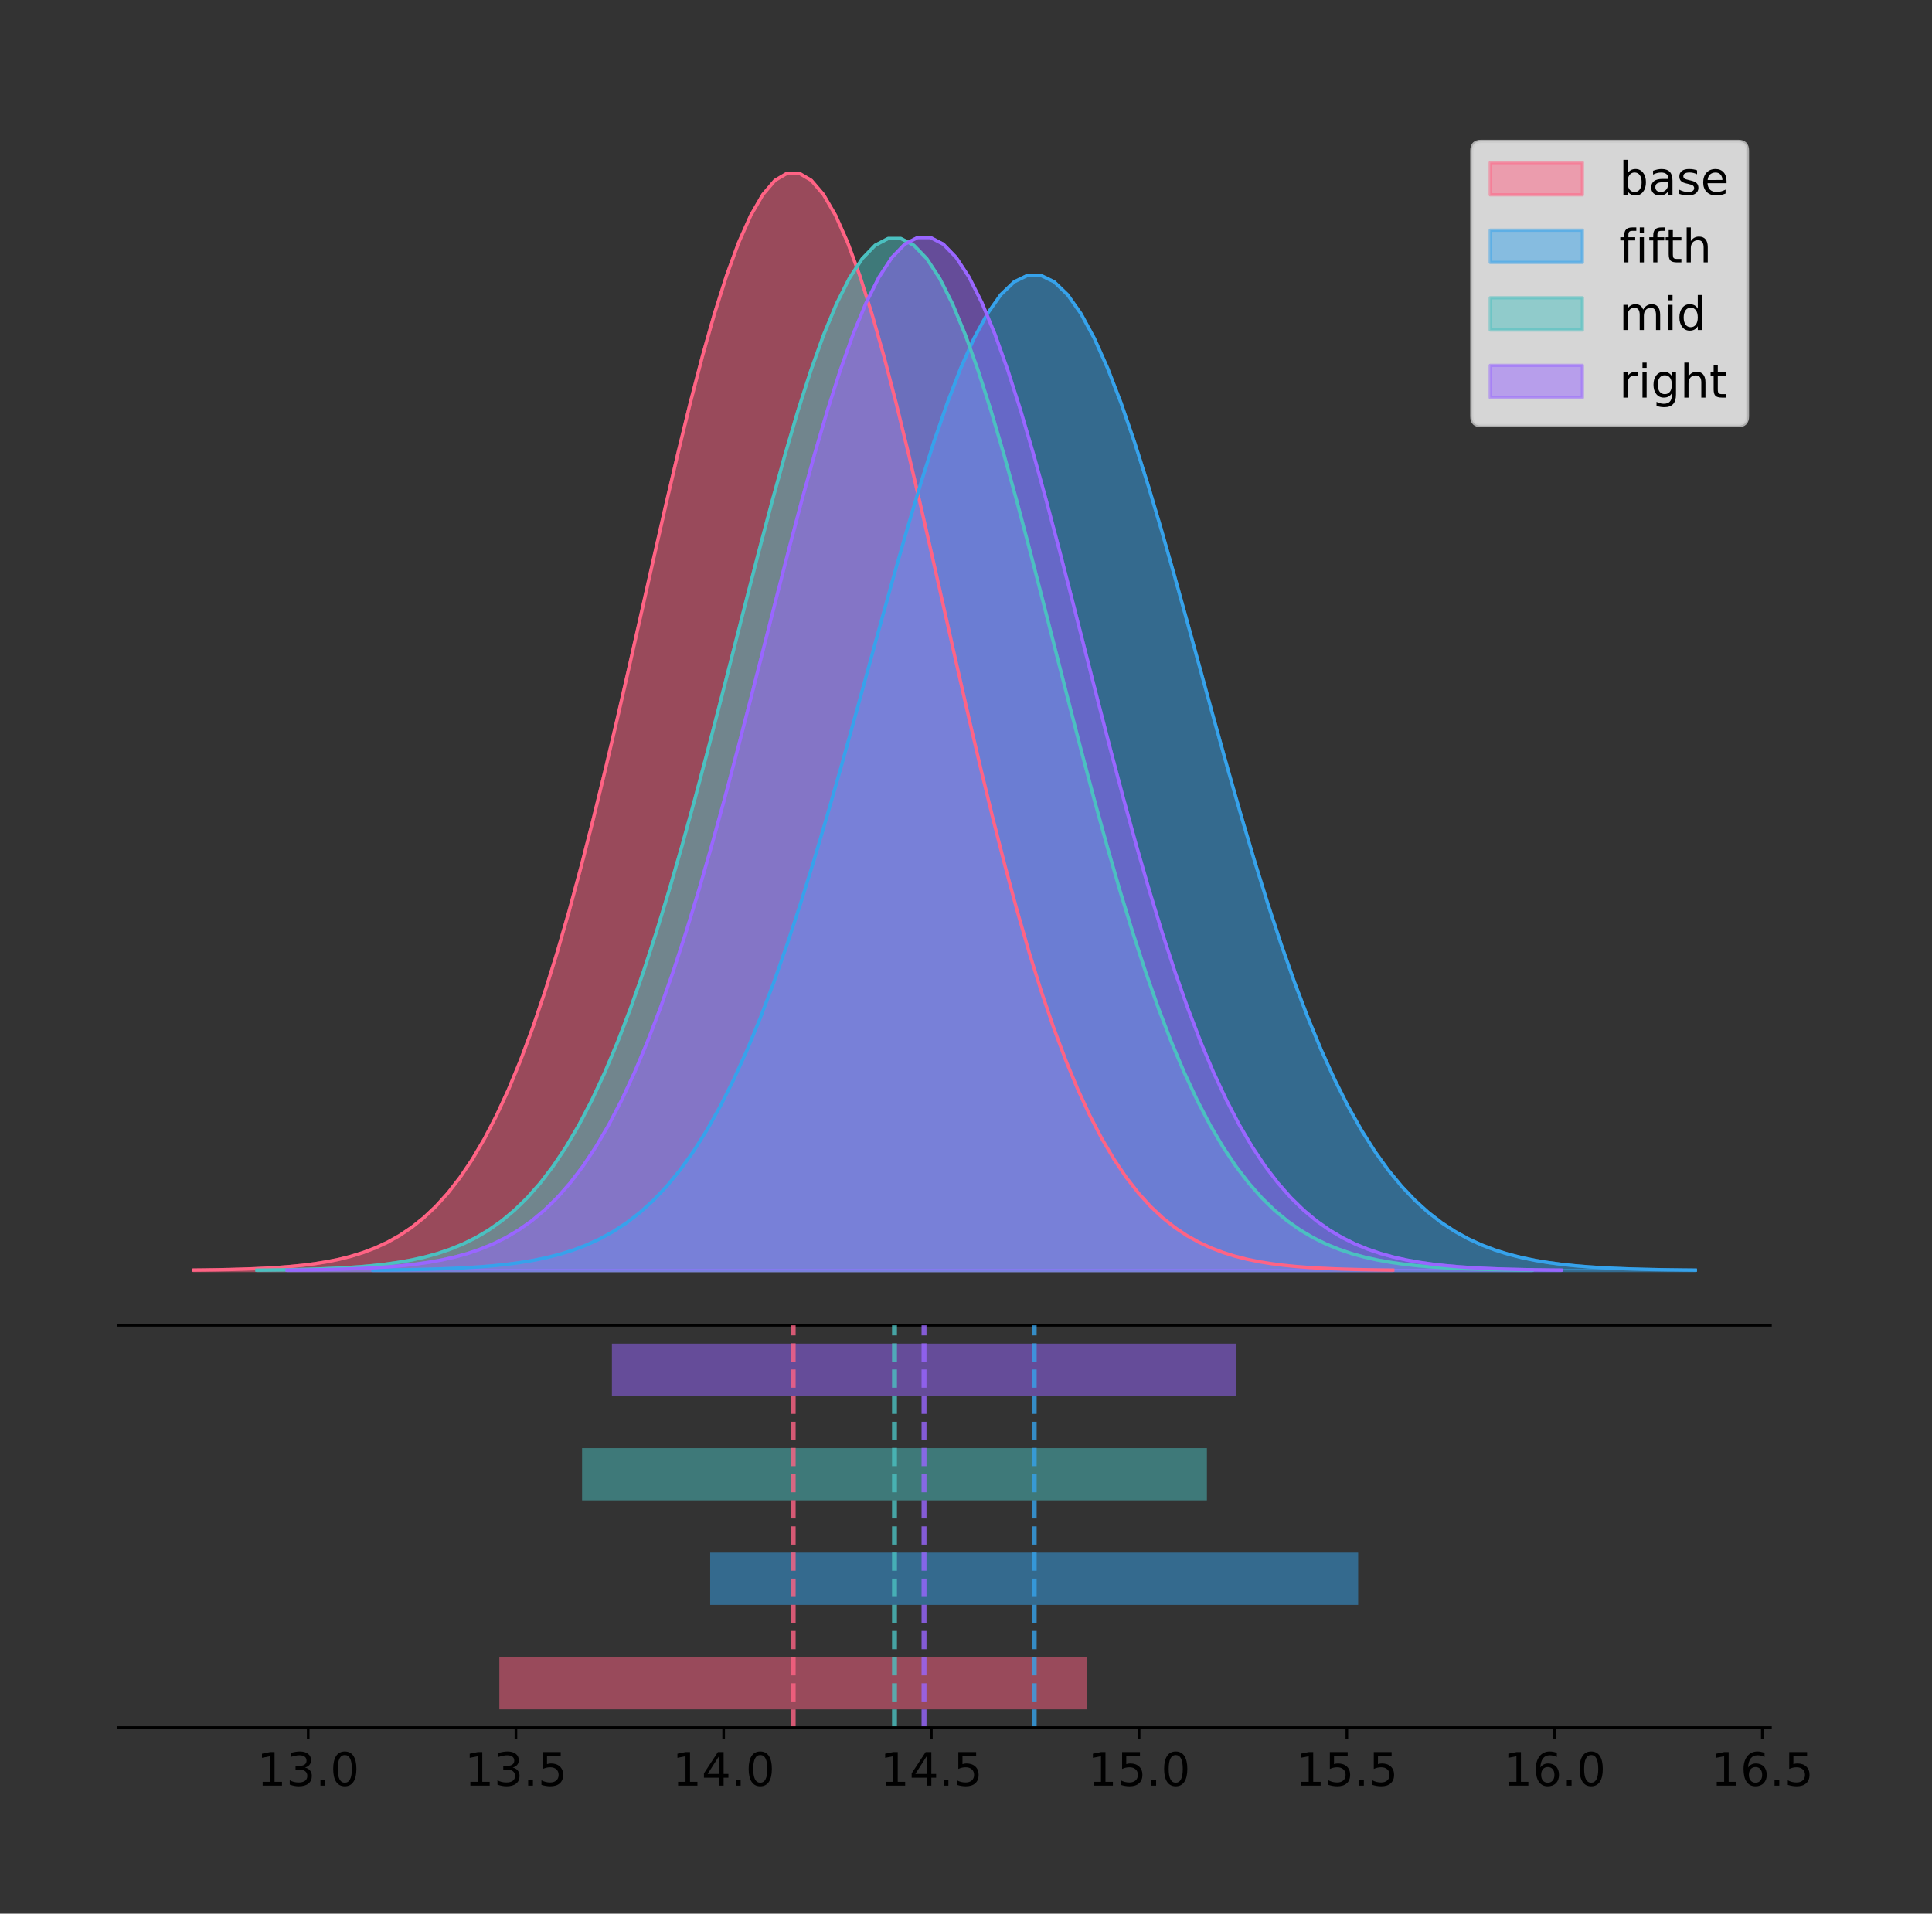 <?xml version="1.0" encoding="utf-8" standalone="no"?>
<!DOCTYPE svg PUBLIC "-//W3C//DTD SVG 1.1//EN"
  "http://www.w3.org/Graphics/SVG/1.1/DTD/svg11.dtd">
<!-- Created with matplotlib (https://matplotlib.org/) -->
<svg height="581.789pt" version="1.1" viewBox="0 0 587.308 581.789" width="587.308pt" xmlns="http://www.w3.org/2000/svg" xmlns:xlink="http://www.w3.org/1999/xlink">
 <rect x="0" y="0" width="587.308" height="581.789" fill="#333333" stroke="none"/>
 <defs>
  <style type="text/css">
*{stroke-linecap:butt;stroke-linejoin:round;}
  </style>
 </defs>
 <g id="figure_1">
  <g id="patch_1">
   <path d="M 0 581.789 
L 587.308 581.789 
L 587.308 0 
L 0 0 
z
" style="fill:none;"/>
  </g>
  <g id="axes_1">
   <g id="patch_2">
    <path d="M 36 402.93 
L 538.2 402.93 
L 538.2 36 
L 36 36 
z
" style="fill:none;"/>
   </g>
   <g id="PolyCollection_1">
    <defs>
     <path d="M 58.827 -195.538 
L 58.827 -195.65 
L 62.51 -195.692 
L 66.192 -195.749 
L 69.875 -195.825 
L 73.557 -195.925 
L 77.24 -196.058 
L 80.922 -196.23 
L 84.605 -196.455 
L 88.288 -196.744 
L 91.97 -197.115 
L 95.653 -197.585 
L 99.335 -198.179 
L 103.018 -198.923 
L 106.7 -199.848 
L 110.383 -200.99 
L 114.065 -202.39 
L 117.748 -204.093 
L 121.43 -206.151 
L 125.113 -208.617 
L 128.795 -211.552 
L 132.478 -215.017 
L 136.161 -219.078 
L 139.843 -223.801 
L 143.526 -229.25 
L 147.208 -235.488 
L 150.891 -242.572 
L 154.573 -250.552 
L 158.256 -259.468 
L 161.938 -269.344 
L 165.621 -280.192 
L 169.303 -292.002 
L 172.986 -304.744 
L 176.668 -318.365 
L 180.351 -332.786 
L 184.034 -347.901 
L 187.716 -363.58 
L 191.399 -379.667 
L 195.081 -395.98 
L 198.764 -412.318 
L 202.446 -428.462 
L 206.129 -444.18 
L 209.811 -459.23 
L 213.494 -473.372 
L 217.176 -486.366 
L 220.859 -497.987 
L 224.541 -508.025 
L 228.224 -516.294 
L 231.907 -522.64 
L 235.589 -526.94 
L 239.272 -529.111 
L 242.954 -529.111 
L 246.637 -526.94 
L 250.319 -522.64 
L 254.002 -516.294 
L 257.684 -508.025 
L 261.367 -497.987 
L 265.049 -486.366 
L 268.732 -473.372 
L 272.414 -459.23 
L 276.097 -444.18 
L 279.78 -428.462 
L 283.462 -412.318 
L 287.145 -395.98 
L 290.827 -379.667 
L 294.51 -363.58 
L 298.192 -347.901 
L 301.875 -332.786 
L 305.557 -318.365 
L 309.24 -304.744 
L 312.922 -292.002 
L 316.605 -280.192 
L 320.287 -269.344 
L 323.97 -259.468 
L 327.653 -250.552 
L 331.335 -242.572 
L 335.018 -235.488 
L 338.7 -229.25 
L 342.383 -223.801 
L 346.065 -219.078 
L 349.748 -215.017 
L 353.43 -211.552 
L 357.113 -208.617 
L 360.795 -206.151 
L 364.478 -204.093 
L 368.16 -202.39 
L 371.843 -200.99 
L 375.526 -199.848 
L 379.208 -198.923 
L 382.891 -198.179 
L 386.573 -197.585 
L 390.256 -197.115 
L 393.938 -196.744 
L 397.621 -196.455 
L 401.303 -196.23 
L 404.986 -196.058 
L 408.668 -195.925 
L 412.351 -195.825 
L 416.033 -195.749 
L 419.716 -195.692 
L 423.399 -195.65 
L 423.399 -195.538 
L 423.399 -195.538 
L 419.716 -195.538 
L 416.033 -195.538 
L 412.351 -195.538 
L 408.668 -195.538 
L 404.986 -195.538 
L 401.303 -195.538 
L 397.621 -195.538 
L 393.938 -195.538 
L 390.256 -195.538 
L 386.573 -195.538 
L 382.891 -195.538 
L 379.208 -195.538 
L 375.526 -195.538 
L 371.843 -195.538 
L 368.16 -195.538 
L 364.478 -195.538 
L 360.795 -195.538 
L 357.113 -195.538 
L 353.43 -195.538 
L 349.748 -195.538 
L 346.065 -195.538 
L 342.383 -195.538 
L 338.7 -195.538 
L 335.018 -195.538 
L 331.335 -195.538 
L 327.653 -195.538 
L 323.97 -195.538 
L 320.287 -195.538 
L 316.605 -195.538 
L 312.922 -195.538 
L 309.24 -195.538 
L 305.557 -195.538 
L 301.875 -195.538 
L 298.192 -195.538 
L 294.51 -195.538 
L 290.827 -195.538 
L 287.145 -195.538 
L 283.462 -195.538 
L 279.78 -195.538 
L 276.097 -195.538 
L 272.414 -195.538 
L 268.732 -195.538 
L 265.049 -195.538 
L 261.367 -195.538 
L 257.684 -195.538 
L 254.002 -195.538 
L 250.319 -195.538 
L 246.637 -195.538 
L 242.954 -195.538 
L 239.272 -195.538 
L 235.589 -195.538 
L 231.907 -195.538 
L 228.224 -195.538 
L 224.541 -195.538 
L 220.859 -195.538 
L 217.176 -195.538 
L 213.494 -195.538 
L 209.811 -195.538 
L 206.129 -195.538 
L 202.446 -195.538 
L 198.764 -195.538 
L 195.081 -195.538 
L 191.399 -195.538 
L 187.716 -195.538 
L 184.034 -195.538 
L 180.351 -195.538 
L 176.668 -195.538 
L 172.986 -195.538 
L 169.303 -195.538 
L 165.621 -195.538 
L 161.938 -195.538 
L 158.256 -195.538 
L 154.573 -195.538 
L 150.891 -195.538 
L 147.208 -195.538 
L 143.526 -195.538 
L 139.843 -195.538 
L 136.161 -195.538 
L 132.478 -195.538 
L 128.795 -195.538 
L 125.113 -195.538 
L 121.43 -195.538 
L 117.748 -195.538 
L 114.065 -195.538 
L 110.383 -195.538 
L 106.7 -195.538 
L 103.018 -195.538 
L 99.335 -195.538 
L 95.653 -195.538 
L 91.97 -195.538 
L 88.288 -195.538 
L 84.605 -195.538 
L 80.922 -195.538 
L 77.24 -195.538 
L 73.557 -195.538 
L 69.875 -195.538 
L 66.192 -195.538 
L 62.51 -195.538 
L 58.827 -195.538 
z
" id="m568e222c3a" style="stroke:#ff6384;stroke-opacity:0.5;"/>
    </defs>
    <g clip-path="url(#p519c34569a)">
     <use style="fill:#ff6384;fill-opacity:0.5;stroke:#ff6384;stroke-opacity:0.5;" x="0" xlink:href="#m568e222c3a" y="581.789"/>
    </g>
   </g>
   <g id="PolyCollection_2">
    <defs>
     <path d="M 113.381 -195.538 
L 113.381 -195.64 
L 117.441 -195.678 
L 121.502 -195.729 
L 125.562 -195.798 
L 129.623 -195.889 
L 133.683 -196.009 
L 137.744 -196.166 
L 141.804 -196.37 
L 145.865 -196.632 
L 149.925 -196.968 
L 153.986 -197.395 
L 158.047 -197.933 
L 162.107 -198.608 
L 166.168 -199.447 
L 170.228 -200.483 
L 174.289 -201.752 
L 178.349 -203.297 
L 182.41 -205.163 
L 186.47 -207.4 
L 190.531 -210.061 
L 194.591 -213.204 
L 198.652 -216.887 
L 202.712 -221.17 
L 206.773 -226.112 
L 210.833 -231.769 
L 214.894 -238.194 
L 218.954 -245.431 
L 223.015 -253.517 
L 227.075 -262.474 
L 231.136 -272.312 
L 235.197 -283.022 
L 239.257 -294.579 
L 243.318 -306.932 
L 247.378 -320.01 
L 251.439 -333.718 
L 255.499 -347.938 
L 259.56 -362.527 
L 263.62 -377.321 
L 267.681 -392.139 
L 271.741 -406.78 
L 275.802 -421.034 
L 279.862 -434.684 
L 283.923 -447.509 
L 287.983 -459.293 
L 292.044 -469.832 
L 296.104 -478.936 
L 300.165 -486.436 
L 304.225 -492.19 
L 308.286 -496.09 
L 312.346 -498.059 
L 316.407 -498.059 
L 320.468 -496.09 
L 324.528 -492.19 
L 328.589 -486.436 
L 332.649 -478.936 
L 336.71 -469.832 
L 340.77 -459.293 
L 344.831 -447.509 
L 348.891 -434.684 
L 352.952 -421.034 
L 357.012 -406.78 
L 361.073 -392.139 
L 365.133 -377.321 
L 369.194 -362.527 
L 373.254 -347.938 
L 377.315 -333.718 
L 381.375 -320.01 
L 385.436 -306.932 
L 389.496 -294.579 
L 393.557 -283.022 
L 397.618 -272.312 
L 401.678 -262.474 
L 405.739 -253.517 
L 409.799 -245.431 
L 413.86 -238.194 
L 417.92 -231.769 
L 421.981 -226.112 
L 426.041 -221.17 
L 430.102 -216.887 
L 434.162 -213.204 
L 438.223 -210.061 
L 442.283 -207.4 
L 446.344 -205.163 
L 450.404 -203.297 
L 454.465 -201.752 
L 458.525 -200.483 
L 462.586 -199.447 
L 466.646 -198.608 
L 470.707 -197.933 
L 474.767 -197.395 
L 478.828 -196.968 
L 482.889 -196.632 
L 486.949 -196.37 
L 491.01 -196.166 
L 495.07 -196.009 
L 499.131 -195.889 
L 503.191 -195.798 
L 507.252 -195.729 
L 511.312 -195.678 
L 515.373 -195.64 
L 515.373 -195.538 
L 515.373 -195.538 
L 511.312 -195.538 
L 507.252 -195.538 
L 503.191 -195.538 
L 499.131 -195.538 
L 495.07 -195.538 
L 491.01 -195.538 
L 486.949 -195.538 
L 482.889 -195.538 
L 478.828 -195.538 
L 474.767 -195.538 
L 470.707 -195.538 
L 466.646 -195.538 
L 462.586 -195.538 
L 458.525 -195.538 
L 454.465 -195.538 
L 450.404 -195.538 
L 446.344 -195.538 
L 442.283 -195.538 
L 438.223 -195.538 
L 434.162 -195.538 
L 430.102 -195.538 
L 426.041 -195.538 
L 421.981 -195.538 
L 417.92 -195.538 
L 413.86 -195.538 
L 409.799 -195.538 
L 405.739 -195.538 
L 401.678 -195.538 
L 397.618 -195.538 
L 393.557 -195.538 
L 389.496 -195.538 
L 385.436 -195.538 
L 381.375 -195.538 
L 377.315 -195.538 
L 373.254 -195.538 
L 369.194 -195.538 
L 365.133 -195.538 
L 361.073 -195.538 
L 357.012 -195.538 
L 352.952 -195.538 
L 348.891 -195.538 
L 344.831 -195.538 
L 340.77 -195.538 
L 336.71 -195.538 
L 332.649 -195.538 
L 328.589 -195.538 
L 324.528 -195.538 
L 320.468 -195.538 
L 316.407 -195.538 
L 312.346 -195.538 
L 308.286 -195.538 
L 304.225 -195.538 
L 300.165 -195.538 
L 296.104 -195.538 
L 292.044 -195.538 
L 287.983 -195.538 
L 283.923 -195.538 
L 279.862 -195.538 
L 275.802 -195.538 
L 271.741 -195.538 
L 267.681 -195.538 
L 263.62 -195.538 
L 259.56 -195.538 
L 255.499 -195.538 
L 251.439 -195.538 
L 247.378 -195.538 
L 243.318 -195.538 
L 239.257 -195.538 
L 235.197 -195.538 
L 231.136 -195.538 
L 227.075 -195.538 
L 223.015 -195.538 
L 218.954 -195.538 
L 214.894 -195.538 
L 210.833 -195.538 
L 206.773 -195.538 
L 202.712 -195.538 
L 198.652 -195.538 
L 194.591 -195.538 
L 190.531 -195.538 
L 186.47 -195.538 
L 182.41 -195.538 
L 178.349 -195.538 
L 174.289 -195.538 
L 170.228 -195.538 
L 166.168 -195.538 
L 162.107 -195.538 
L 158.047 -195.538 
L 153.986 -195.538 
L 149.925 -195.538 
L 145.865 -195.538 
L 141.804 -195.538 
L 137.744 -195.538 
L 133.683 -195.538 
L 129.623 -195.538 
L 125.562 -195.538 
L 121.502 -195.538 
L 117.441 -195.538 
L 113.381 -195.538 
z
" id="m6f3b79da41" style="stroke:#36a2eb;stroke-opacity:0.5;"/>
    </defs>
    <g clip-path="url(#p519c34569a)">
     <use style="fill:#36a2eb;fill-opacity:0.5;stroke:#36a2eb;stroke-opacity:0.5;" x="0" xlink:href="#m6f3b79da41" y="581.789"/>
    </g>
   </g>
   <g id="PolyCollection_3">
    <defs>
     <path d="M 78.095 -195.538 
L 78.095 -195.643 
L 82.011 -195.683 
L 85.926 -195.736 
L 89.842 -195.808 
L 93.758 -195.902 
L 97.673 -196.027 
L 101.589 -196.189 
L 105.504 -196.4 
L 109.42 -196.673 
L 113.335 -197.021 
L 117.251 -197.463 
L 121.167 -198.022 
L 125.082 -198.721 
L 128.998 -199.591 
L 132.913 -200.666 
L 136.829 -201.982 
L 140.745 -203.584 
L 144.66 -205.519 
L 148.576 -207.839 
L 152.491 -210.599 
L 156.407 -213.858 
L 160.322 -217.677 
L 164.238 -222.119 
L 168.154 -227.243 
L 172.069 -233.11 
L 175.985 -239.773 
L 179.9 -247.278 
L 183.816 -255.663 
L 187.731 -264.952 
L 191.647 -275.154 
L 195.563 -286.261 
L 199.478 -298.245 
L 203.394 -311.055 
L 207.309 -324.617 
L 211.225 -338.833 
L 215.14 -353.579 
L 219.056 -368.708 
L 222.972 -384.051 
L 226.887 -399.417 
L 230.803 -414.6 
L 234.718 -429.382 
L 238.634 -443.536 
L 242.549 -456.836 
L 246.465 -469.057 
L 250.381 -479.986 
L 254.296 -489.427 
L 258.212 -497.204 
L 262.127 -503.172 
L 266.043 -507.216 
L 269.959 -509.258 
L 273.874 -509.258 
L 277.79 -507.216 
L 281.705 -503.172 
L 285.621 -497.204 
L 289.536 -489.427 
L 293.452 -479.986 
L 297.368 -469.057 
L 301.283 -456.836 
L 305.199 -443.536 
L 309.114 -429.382 
L 313.03 -414.6 
L 316.945 -399.417 
L 320.861 -384.051 
L 324.777 -368.708 
L 328.692 -353.579 
L 332.608 -338.833 
L 336.523 -324.617 
L 340.439 -311.055 
L 344.354 -298.245 
L 348.27 -286.261 
L 352.186 -275.154 
L 356.101 -264.952 
L 360.017 -255.663 
L 363.932 -247.278 
L 367.848 -239.773 
L 371.763 -233.11 
L 375.679 -227.243 
L 379.595 -222.119 
L 383.51 -217.677 
L 387.426 -213.858 
L 391.341 -210.599 
L 395.257 -207.839 
L 399.173 -205.519 
L 403.088 -203.584 
L 407.004 -201.982 
L 410.919 -200.666 
L 414.835 -199.591 
L 418.75 -198.721 
L 422.666 -198.022 
L 426.582 -197.463 
L 430.497 -197.021 
L 434.413 -196.673 
L 438.328 -196.4 
L 442.244 -196.189 
L 446.159 -196.027 
L 450.075 -195.902 
L 453.991 -195.808 
L 457.906 -195.736 
L 461.822 -195.683 
L 465.737 -195.643 
L 465.737 -195.538 
L 465.737 -195.538 
L 461.822 -195.538 
L 457.906 -195.538 
L 453.991 -195.538 
L 450.075 -195.538 
L 446.159 -195.538 
L 442.244 -195.538 
L 438.328 -195.538 
L 434.413 -195.538 
L 430.497 -195.538 
L 426.582 -195.538 
L 422.666 -195.538 
L 418.75 -195.538 
L 414.835 -195.538 
L 410.919 -195.538 
L 407.004 -195.538 
L 403.088 -195.538 
L 399.173 -195.538 
L 395.257 -195.538 
L 391.341 -195.538 
L 387.426 -195.538 
L 383.51 -195.538 
L 379.595 -195.538 
L 375.679 -195.538 
L 371.763 -195.538 
L 367.848 -195.538 
L 363.932 -195.538 
L 360.017 -195.538 
L 356.101 -195.538 
L 352.186 -195.538 
L 348.27 -195.538 
L 344.354 -195.538 
L 340.439 -195.538 
L 336.523 -195.538 
L 332.608 -195.538 
L 328.692 -195.538 
L 324.777 -195.538 
L 320.861 -195.538 
L 316.945 -195.538 
L 313.03 -195.538 
L 309.114 -195.538 
L 305.199 -195.538 
L 301.283 -195.538 
L 297.368 -195.538 
L 293.452 -195.538 
L 289.536 -195.538 
L 285.621 -195.538 
L 281.705 -195.538 
L 277.79 -195.538 
L 273.874 -195.538 
L 269.959 -195.538 
L 266.043 -195.538 
L 262.127 -195.538 
L 258.212 -195.538 
L 254.296 -195.538 
L 250.381 -195.538 
L 246.465 -195.538 
L 242.549 -195.538 
L 238.634 -195.538 
L 234.718 -195.538 
L 230.803 -195.538 
L 226.887 -195.538 
L 222.972 -195.538 
L 219.056 -195.538 
L 215.14 -195.538 
L 211.225 -195.538 
L 207.309 -195.538 
L 203.394 -195.538 
L 199.478 -195.538 
L 195.563 -195.538 
L 191.647 -195.538 
L 187.731 -195.538 
L 183.816 -195.538 
L 179.9 -195.538 
L 175.985 -195.538 
L 172.069 -195.538 
L 168.154 -195.538 
L 164.238 -195.538 
L 160.322 -195.538 
L 156.407 -195.538 
L 152.491 -195.538 
L 148.576 -195.538 
L 144.66 -195.538 
L 140.745 -195.538 
L 136.829 -195.538 
L 132.913 -195.538 
L 128.998 -195.538 
L 125.082 -195.538 
L 121.167 -195.538 
L 117.251 -195.538 
L 113.335 -195.538 
L 109.42 -195.538 
L 105.504 -195.538 
L 101.589 -195.538 
L 97.673 -195.538 
L 93.758 -195.538 
L 89.842 -195.538 
L 85.926 -195.538 
L 82.011 -195.538 
L 78.095 -195.538 
z
" id="m7b36054d60" style="stroke:#4bc0c0;stroke-opacity:0.5;"/>
    </defs>
    <g clip-path="url(#p519c34569a)">
     <use style="fill:#4bc0c0;fill-opacity:0.5;stroke:#4bc0c0;stroke-opacity:0.5;" x="0" xlink:href="#m7b36054d60" y="581.789"/>
    </g>
   </g>
   <g id="PolyCollection_4">
    <defs>
     <path d="M 87.272 -195.538 
L 87.272 -195.643 
L 91.184 -195.683 
L 95.096 -195.737 
L 99.007 -195.808 
L 102.919 -195.903 
L 106.83 -196.027 
L 110.742 -196.19 
L 114.654 -196.401 
L 118.565 -196.674 
L 122.477 -197.022 
L 126.388 -197.465 
L 130.3 -198.024 
L 134.212 -198.725 
L 138.123 -199.596 
L 142.035 -200.671 
L 145.946 -201.989 
L 149.858 -203.592 
L 153.769 -205.529 
L 157.681 -207.851 
L 161.593 -210.614 
L 165.504 -213.876 
L 169.416 -217.7 
L 173.327 -222.146 
L 177.239 -227.276 
L 181.151 -233.149 
L 185.062 -239.818 
L 188.974 -247.331 
L 192.885 -255.724 
L 196.797 -265.022 
L 200.708 -275.235 
L 204.62 -286.354 
L 208.532 -298.35 
L 212.443 -311.173 
L 216.355 -324.749 
L 220.266 -338.98 
L 224.178 -353.741 
L 228.09 -368.885 
L 232.001 -384.243 
L 235.913 -399.625 
L 239.824 -414.823 
L 243.736 -429.62 
L 247.647 -443.79 
L 251.559 -457.103 
L 255.471 -469.336 
L 259.382 -480.277 
L 263.294 -489.727 
L 267.205 -497.512 
L 271.117 -503.486 
L 275.029 -507.534 
L 278.94 -509.578 
L 282.852 -509.578 
L 286.763 -507.534 
L 290.675 -503.486 
L 294.586 -497.512 
L 298.498 -489.727 
L 302.41 -480.277 
L 306.321 -469.336 
L 310.233 -457.103 
L 314.144 -443.79 
L 318.056 -429.62 
L 321.968 -414.823 
L 325.879 -399.625 
L 329.791 -384.243 
L 333.702 -368.885 
L 337.614 -353.741 
L 341.525 -338.98 
L 345.437 -324.749 
L 349.349 -311.173 
L 353.26 -298.35 
L 357.172 -286.354 
L 361.083 -275.235 
L 364.995 -265.022 
L 368.907 -255.724 
L 372.818 -247.331 
L 376.73 -239.818 
L 380.641 -233.149 
L 384.553 -227.276 
L 388.464 -222.146 
L 392.376 -217.7 
L 396.288 -213.876 
L 400.199 -210.614 
L 404.111 -207.851 
L 408.022 -205.529 
L 411.934 -203.592 
L 415.846 -201.989 
L 419.757 -200.671 
L 423.669 -199.596 
L 427.58 -198.725 
L 431.492 -198.024 
L 435.403 -197.465 
L 439.315 -197.022 
L 443.227 -196.674 
L 447.138 -196.401 
L 451.05 -196.19 
L 454.961 -196.027 
L 458.873 -195.903 
L 462.785 -195.808 
L 466.696 -195.737 
L 470.608 -195.683 
L 474.519 -195.643 
L 474.519 -195.538 
L 474.519 -195.538 
L 470.608 -195.538 
L 466.696 -195.538 
L 462.785 -195.538 
L 458.873 -195.538 
L 454.961 -195.538 
L 451.05 -195.538 
L 447.138 -195.538 
L 443.227 -195.538 
L 439.315 -195.538 
L 435.403 -195.538 
L 431.492 -195.538 
L 427.58 -195.538 
L 423.669 -195.538 
L 419.757 -195.538 
L 415.846 -195.538 
L 411.934 -195.538 
L 408.022 -195.538 
L 404.111 -195.538 
L 400.199 -195.538 
L 396.288 -195.538 
L 392.376 -195.538 
L 388.464 -195.538 
L 384.553 -195.538 
L 380.641 -195.538 
L 376.73 -195.538 
L 372.818 -195.538 
L 368.907 -195.538 
L 364.995 -195.538 
L 361.083 -195.538 
L 357.172 -195.538 
L 353.26 -195.538 
L 349.349 -195.538 
L 345.437 -195.538 
L 341.525 -195.538 
L 337.614 -195.538 
L 333.702 -195.538 
L 329.791 -195.538 
L 325.879 -195.538 
L 321.968 -195.538 
L 318.056 -195.538 
L 314.144 -195.538 
L 310.233 -195.538 
L 306.321 -195.538 
L 302.41 -195.538 
L 298.498 -195.538 
L 294.586 -195.538 
L 290.675 -195.538 
L 286.763 -195.538 
L 282.852 -195.538 
L 278.94 -195.538 
L 275.029 -195.538 
L 271.117 -195.538 
L 267.205 -195.538 
L 263.294 -195.538 
L 259.382 -195.538 
L 255.471 -195.538 
L 251.559 -195.538 
L 247.647 -195.538 
L 243.736 -195.538 
L 239.824 -195.538 
L 235.913 -195.538 
L 232.001 -195.538 
L 228.09 -195.538 
L 224.178 -195.538 
L 220.266 -195.538 
L 216.355 -195.538 
L 212.443 -195.538 
L 208.532 -195.538 
L 204.62 -195.538 
L 200.708 -195.538 
L 196.797 -195.538 
L 192.885 -195.538 
L 188.974 -195.538 
L 185.062 -195.538 
L 181.151 -195.538 
L 177.239 -195.538 
L 173.327 -195.538 
L 169.416 -195.538 
L 165.504 -195.538 
L 161.593 -195.538 
L 157.681 -195.538 
L 153.769 -195.538 
L 149.858 -195.538 
L 145.946 -195.538 
L 142.035 -195.538 
L 138.123 -195.538 
L 134.212 -195.538 
L 130.3 -195.538 
L 126.388 -195.538 
L 122.477 -195.538 
L 118.565 -195.538 
L 114.654 -195.538 
L 110.742 -195.538 
L 106.83 -195.538 
L 102.919 -195.538 
L 99.007 -195.538 
L 95.096 -195.538 
L 91.184 -195.538 
L 87.272 -195.538 
z
" id="m6bc6411e38" style="stroke:#9966ff;stroke-opacity:0.5;"/>
    </defs>
    <g clip-path="url(#p519c34569a)">
     <use style="fill:#9966ff;fill-opacity:0.5;stroke:#9966ff;stroke-opacity:0.5;" x="0" xlink:href="#m6bc6411e38" y="581.789"/>
    </g>
   </g>
   <g id="line2d_1">
    <path clip-path="url(#p519c34569a)" d="M 58.827 386.139 
L 62.51 386.097 
L 66.192 386.04 
L 69.875 385.965 
L 73.557 385.864 
L 77.24 385.732 
L 80.922 385.559 
L 84.605 385.334 
L 88.288 385.045 
L 91.97 384.675 
L 95.653 384.204 
L 99.335 383.61 
L 103.018 382.867 
L 106.7 381.941 
L 110.383 380.799 
L 114.065 379.399 
L 117.748 377.696 
L 121.43 375.639 
L 125.113 373.172 
L 128.795 370.238 
L 132.478 366.772 
L 136.161 362.711 
L 139.843 357.989 
L 143.526 352.539 
L 147.208 346.301 
L 150.891 339.217 
L 154.573 331.237 
L 158.256 322.322 
L 161.938 312.445 
L 165.621 301.597 
L 169.303 289.787 
L 172.986 277.045 
L 176.668 263.424 
L 180.351 249.004 
L 184.034 233.888 
L 187.716 218.209 
L 191.399 202.123 
L 195.081 185.809 
L 198.764 169.471 
L 202.446 153.327 
L 206.129 137.61 
L 209.811 122.559 
L 213.494 108.418 
L 217.176 95.423 
L 220.859 83.803 
L 224.541 73.765 
L 228.224 65.495 
L 231.907 59.15 
L 235.589 54.85 
L 239.272 52.679 
L 242.954 52.679 
L 246.637 54.85 
L 250.319 59.15 
L 254.002 65.495 
L 257.684 73.765 
L 261.367 83.803 
L 265.049 95.423 
L 268.732 108.418 
L 272.414 122.559 
L 276.097 137.61 
L 279.78 153.327 
L 283.462 169.471 
L 287.145 185.809 
L 290.827 202.123 
L 294.51 218.209 
L 298.192 233.888 
L 301.875 249.004 
L 305.557 263.424 
L 309.24 277.045 
L 312.922 289.787 
L 316.605 301.597 
L 320.287 312.445 
L 323.97 322.322 
L 327.653 331.237 
L 331.335 339.217 
L 335.018 346.301 
L 338.7 352.539 
L 342.383 357.989 
L 346.065 362.711 
L 349.748 366.772 
L 353.43 370.238 
L 357.113 373.172 
L 360.795 375.639 
L 364.478 377.696 
L 368.16 379.399 
L 371.843 380.799 
L 375.526 381.941 
L 379.208 382.867 
L 382.891 383.61 
L 386.573 384.204 
L 390.256 384.675 
L 393.938 385.045 
L 397.621 385.334 
L 401.303 385.559 
L 404.986 385.732 
L 408.668 385.864 
L 412.351 385.965 
L 416.033 386.04 
L 419.716 386.097 
L 423.399 386.139 
" style="fill:none;stroke:#ff6384;stroke-linecap:square;"/>
   </g>
   <g id="line2d_2">
    <path clip-path="url(#p519c34569a)" d="M 113.381 386.15 
L 117.441 386.111 
L 121.502 386.06 
L 125.562 385.991 
L 129.623 385.9 
L 133.683 385.78 
L 137.744 385.623 
L 141.804 385.42 
L 145.865 385.157 
L 149.925 384.821 
L 153.986 384.395 
L 158.047 383.856 
L 162.107 383.182 
L 166.168 382.343 
L 170.228 381.307 
L 174.289 380.037 
L 178.349 378.492 
L 182.41 376.627 
L 186.47 374.39 
L 190.531 371.728 
L 194.591 368.586 
L 198.652 364.903 
L 202.712 360.62 
L 206.773 355.678 
L 210.833 350.02 
L 214.894 343.595 
L 218.954 336.358 
L 223.015 328.273 
L 227.075 319.316 
L 231.136 309.478 
L 235.197 298.767 
L 239.257 287.211 
L 243.318 274.858 
L 247.378 261.78 
L 251.439 248.071 
L 255.499 233.852 
L 259.56 219.263 
L 263.62 204.468 
L 267.681 189.651 
L 271.741 175.009 
L 275.802 160.755 
L 279.862 147.106 
L 283.923 134.281 
L 287.983 122.496 
L 292.044 111.957 
L 296.104 102.854 
L 300.165 95.354 
L 304.225 89.599 
L 308.286 85.699 
L 312.346 83.73 
L 316.407 83.73 
L 320.468 85.699 
L 324.528 89.599 
L 328.589 95.354 
L 332.649 102.854 
L 336.71 111.957 
L 340.77 122.496 
L 344.831 134.281 
L 348.891 147.106 
L 352.952 160.755 
L 357.012 175.009 
L 361.073 189.651 
L 365.133 204.468 
L 369.194 219.263 
L 373.254 233.852 
L 377.315 248.071 
L 381.375 261.78 
L 385.436 274.858 
L 389.496 287.211 
L 393.557 298.767 
L 397.618 309.478 
L 401.678 319.316 
L 405.739 328.273 
L 409.799 336.358 
L 413.86 343.595 
L 417.92 350.02 
L 421.981 355.678 
L 426.041 360.62 
L 430.102 364.903 
L 434.162 368.586 
L 438.223 371.728 
L 442.283 374.39 
L 446.344 376.627 
L 450.404 378.492 
L 454.465 380.037 
L 458.525 381.307 
L 462.586 382.343 
L 466.646 383.182 
L 470.707 383.856 
L 474.767 384.395 
L 478.828 384.821 
L 482.889 385.157 
L 486.949 385.42 
L 491.01 385.623 
L 495.07 385.78 
L 499.131 385.9 
L 503.191 385.991 
L 507.252 386.06 
L 511.312 386.111 
L 515.373 386.15 
" style="fill:none;stroke:#36a2eb;stroke-linecap:square;"/>
   </g>
   <g id="line2d_3">
    <path clip-path="url(#p519c34569a)" d="M 78.095 386.146 
L 82.011 386.106 
L 85.926 386.053 
L 89.842 385.982 
L 93.758 385.887 
L 97.673 385.763 
L 101.589 385.6 
L 105.504 385.389 
L 109.42 385.117 
L 113.335 384.769 
L 117.251 384.326 
L 121.167 383.768 
L 125.082 383.068 
L 128.998 382.198 
L 132.913 381.124 
L 136.829 379.807 
L 140.745 378.205 
L 144.66 376.27 
L 148.576 373.951 
L 152.491 371.191 
L 156.407 367.932 
L 160.322 364.112 
L 164.238 359.671 
L 168.154 354.546 
L 172.069 348.679 
L 175.985 342.016 
L 179.9 334.511 
L 183.816 326.126 
L 187.731 316.838 
L 191.647 306.636 
L 195.563 295.528 
L 199.478 283.544 
L 203.394 270.734 
L 207.309 257.172 
L 211.225 242.956 
L 215.14 228.21 
L 219.056 213.081 
L 222.972 197.739 
L 226.887 182.373 
L 230.803 167.19 
L 234.718 152.408 
L 238.634 138.253 
L 242.549 124.953 
L 246.465 112.732 
L 250.381 101.803 
L 254.296 92.363 
L 258.212 84.585 
L 262.127 78.617 
L 266.043 74.573 
L 269.959 72.531 
L 273.874 72.531 
L 277.79 74.573 
L 281.705 78.617 
L 285.621 84.585 
L 289.536 92.363 
L 293.452 101.803 
L 297.368 112.732 
L 301.283 124.953 
L 305.199 138.253 
L 309.114 152.408 
L 313.03 167.19 
L 316.945 182.373 
L 320.861 197.739 
L 324.777 213.081 
L 328.692 228.21 
L 332.608 242.956 
L 336.523 257.172 
L 340.439 270.734 
L 344.354 283.544 
L 348.27 295.528 
L 352.186 306.636 
L 356.101 316.838 
L 360.017 326.126 
L 363.932 334.511 
L 367.848 342.016 
L 371.763 348.679 
L 375.679 354.546 
L 379.595 359.671 
L 383.51 364.112 
L 387.426 367.932 
L 391.341 371.191 
L 395.257 373.951 
L 399.173 376.27 
L 403.088 378.205 
L 407.004 379.807 
L 410.919 381.124 
L 414.835 382.198 
L 418.75 383.068 
L 422.666 383.768 
L 426.582 384.326 
L 430.497 384.769 
L 434.413 385.117 
L 438.328 385.389 
L 442.244 385.6 
L 446.159 385.763 
L 450.075 385.887 
L 453.991 385.982 
L 457.906 386.053 
L 461.822 386.106 
L 465.737 386.146 
" style="fill:none;stroke:#4bc0c0;stroke-linecap:square;"/>
   </g>
   <g id="line2d_4">
    <path clip-path="url(#p519c34569a)" d="M 87.272 386.146 
L 91.184 386.106 
L 95.096 386.053 
L 99.007 385.981 
L 102.919 385.887 
L 106.83 385.762 
L 110.742 385.599 
L 114.654 385.388 
L 118.565 385.116 
L 122.477 384.767 
L 126.388 384.324 
L 130.3 383.765 
L 134.212 383.065 
L 138.123 382.194 
L 142.035 381.119 
L 145.946 379.801 
L 149.858 378.197 
L 153.769 376.26 
L 157.681 373.938 
L 161.593 371.175 
L 165.504 367.913 
L 169.416 364.09 
L 173.327 359.644 
L 177.239 354.514 
L 181.151 348.641 
L 185.062 341.971 
L 188.974 334.458 
L 192.885 326.065 
L 196.797 316.767 
L 200.708 306.554 
L 204.62 295.436 
L 208.532 283.44 
L 212.443 270.616 
L 216.355 257.04 
L 220.266 242.81 
L 224.178 228.049 
L 228.09 212.904 
L 232.001 197.546 
L 235.913 182.165 
L 239.824 166.966 
L 243.736 152.169 
L 247.647 138 
L 251.559 124.687 
L 255.471 112.453 
L 259.382 101.513 
L 263.294 92.063 
L 267.205 84.277 
L 271.117 78.303 
L 275.029 74.255 
L 278.94 72.211 
L 282.852 72.211 
L 286.763 74.255 
L 290.675 78.303 
L 294.586 84.277 
L 298.498 92.063 
L 302.41 101.513 
L 306.321 112.453 
L 310.233 124.687 
L 314.144 138 
L 318.056 152.169 
L 321.968 166.966 
L 325.879 182.165 
L 329.791 197.546 
L 333.702 212.904 
L 337.614 228.049 
L 341.525 242.81 
L 345.437 257.04 
L 349.349 270.616 
L 353.26 283.44 
L 357.172 295.436 
L 361.083 306.554 
L 364.995 316.767 
L 368.907 326.065 
L 372.818 334.458 
L 376.73 341.971 
L 380.641 348.641 
L 384.553 354.514 
L 388.464 359.644 
L 392.376 364.09 
L 396.288 367.913 
L 400.199 371.175 
L 404.111 373.938 
L 408.022 376.26 
L 411.934 378.197 
L 415.846 379.801 
L 419.757 381.119 
L 423.669 382.194 
L 427.58 383.065 
L 431.492 383.765 
L 435.403 384.324 
L 439.315 384.767 
L 443.227 385.116 
L 447.138 385.388 
L 451.05 385.599 
L 454.961 385.762 
L 458.873 385.887 
L 462.785 385.981 
L 466.696 386.053 
L 470.608 386.106 
L 474.519 386.146 
" style="fill:none;stroke:#9966ff;stroke-linecap:square;"/>
   </g>
   <g id="patch_3">
    <path d="M 36 402.93 
L 538.2 402.93 
" style="fill:none;stroke:#000000;stroke-linecap:square;stroke-linejoin:miter;stroke-width:0.8;"/>
   </g>
   <g id="legend_1">
    <g id="patch_4">
     <path d="M 450.225 129.398 
L 528.4 129.398 
Q 531.2 129.398 531.2 126.597 
L 531.2 45.8 
Q 531.2 43 528.4 43 
L 450.225 43 
Q 447.425 43 447.425 45.8 
L 447.425 126.597 
Q 447.425 129.398 450.225 129.398 
z
" style="fill:#ffffff;opacity:0.8;stroke:#cccccc;stroke-linejoin:miter;"/>
    </g>
    <g id="patch_5">
     <path d="M 453.025 59.238 
L 481.025 59.238 
L 481.025 49.438 
L 453.025 49.438 
z
" style="fill:#ff6384;opacity:0.5;stroke:#ff6384;stroke-linejoin:miter;"/>
    </g>
    <g id="text_1">
     <!-- base -->
     <defs>
      <path d="M 48.688 27.297 
Q 48.688 37.203 44.609 42.844 
Q 40.531 48.484 33.406 48.484 
Q 26.266 48.484 22.188 42.844 
Q 18.109 37.203 18.109 27.297 
Q 18.109 17.391 22.188 11.75 
Q 26.266 6.109 33.406 6.109 
Q 40.531 6.109 44.609 11.75 
Q 48.688 17.391 48.688 27.297 
z
M 18.109 46.391 
Q 20.953 51.266 25.266 53.625 
Q 29.594 56 35.594 56 
Q 45.562 56 51.781 48.094 
Q 58.016 40.188 58.016 27.297 
Q 58.016 14.406 51.781 6.484 
Q 45.562 -1.422 35.594 -1.422 
Q 29.594 -1.422 25.266 0.953 
Q 20.953 3.328 18.109 8.203 
L 18.109 0 
L 9.078 0 
L 9.078 75.984 
L 18.109 75.984 
z
" id="DejaVuSans-98"/>
      <path d="M 34.281 27.484 
Q 23.391 27.484 19.188 25 
Q 14.984 22.516 14.984 16.5 
Q 14.984 11.719 18.141 8.906 
Q 21.297 6.109 26.703 6.109 
Q 34.188 6.109 38.703 11.406 
Q 43.219 16.703 43.219 25.484 
L 43.219 27.484 
z
M 52.203 31.203 
L 52.203 0 
L 43.219 0 
L 43.219 8.297 
Q 40.141 3.328 35.547 0.953 
Q 30.953 -1.422 24.312 -1.422 
Q 15.922 -1.422 10.953 3.297 
Q 6 8.016 6 15.922 
Q 6 25.141 12.172 29.828 
Q 18.359 34.516 30.609 34.516 
L 43.219 34.516 
L 43.219 35.406 
Q 43.219 41.609 39.141 45 
Q 35.062 48.391 27.688 48.391 
Q 23 48.391 18.547 47.266 
Q 14.109 46.141 10.016 43.891 
L 10.016 52.203 
Q 14.938 54.109 19.578 55.047 
Q 24.219 56 28.609 56 
Q 40.484 56 46.344 49.844 
Q 52.203 43.703 52.203 31.203 
z
" id="DejaVuSans-97"/>
      <path d="M 44.281 53.078 
L 44.281 44.578 
Q 40.484 46.531 36.375 47.5 
Q 32.281 48.484 27.875 48.484 
Q 21.188 48.484 17.844 46.438 
Q 14.5 44.391 14.5 40.281 
Q 14.5 37.156 16.891 35.375 
Q 19.281 33.594 26.516 31.984 
L 29.594 31.297 
Q 39.156 29.25 43.188 25.516 
Q 47.219 21.781 47.219 15.094 
Q 47.219 7.469 41.188 3.016 
Q 35.156 -1.422 24.609 -1.422 
Q 20.219 -1.422 15.453 -0.562 
Q 10.688 0.297 5.422 2 
L 5.422 11.281 
Q 10.406 8.688 15.234 7.391 
Q 20.062 6.109 24.812 6.109 
Q 31.156 6.109 34.562 8.281 
Q 37.984 10.453 37.984 14.406 
Q 37.984 18.062 35.516 20.016 
Q 33.062 21.969 24.703 23.781 
L 21.578 24.516 
Q 13.234 26.266 9.516 29.906 
Q 5.812 33.547 5.812 39.891 
Q 5.812 47.609 11.281 51.797 
Q 16.75 56 26.812 56 
Q 31.781 56 36.172 55.266 
Q 40.578 54.547 44.281 53.078 
z
" id="DejaVuSans-115"/>
      <path d="M 56.203 29.594 
L 56.203 25.203 
L 14.891 25.203 
Q 15.484 15.922 20.484 11.062 
Q 25.484 6.203 34.422 6.203 
Q 39.594 6.203 44.453 7.469 
Q 49.312 8.734 54.109 11.281 
L 54.109 2.781 
Q 49.266 0.734 44.188 -0.344 
Q 39.109 -1.422 33.891 -1.422 
Q 20.797 -1.422 13.156 6.188 
Q 5.516 13.812 5.516 26.812 
Q 5.516 40.234 12.766 48.109 
Q 20.016 56 32.328 56 
Q 43.359 56 49.781 48.891 
Q 56.203 41.797 56.203 29.594 
z
M 47.219 32.234 
Q 47.125 39.594 43.094 43.984 
Q 39.062 48.391 32.422 48.391 
Q 24.906 48.391 20.391 44.141 
Q 15.875 39.891 15.188 32.172 
z
" id="DejaVuSans-101"/>
     </defs>
     <g transform="translate(492.225 59.238)scale(0.14 -0.14)">
      <use xlink:href="#DejaVuSans-98"/>
      <use x="63.477" xlink:href="#DejaVuSans-97"/>
      <use x="124.756" xlink:href="#DejaVuSans-115"/>
      <use x="176.855" xlink:href="#DejaVuSans-101"/>
     </g>
    </g>
    <g id="patch_6">
     <path d="M 453.025 79.787 
L 481.025 79.787 
L 481.025 69.987 
L 453.025 69.987 
z
" style="fill:#36a2eb;opacity:0.5;stroke:#36a2eb;stroke-linejoin:miter;"/>
    </g>
    <g id="text_2">
     <!-- fifth -->
     <defs>
      <path d="M 37.109 75.984 
L 37.109 68.5 
L 28.516 68.5 
Q 23.688 68.5 21.797 66.547 
Q 19.922 64.594 19.922 59.516 
L 19.922 54.688 
L 34.719 54.688 
L 34.719 47.703 
L 19.922 47.703 
L 19.922 0 
L 10.891 0 
L 10.891 47.703 
L 2.297 47.703 
L 2.297 54.688 
L 10.891 54.688 
L 10.891 58.5 
Q 10.891 67.625 15.141 71.797 
Q 19.391 75.984 28.609 75.984 
z
" id="DejaVuSans-102"/>
      <path d="M 9.422 54.688 
L 18.406 54.688 
L 18.406 0 
L 9.422 0 
z
M 9.422 75.984 
L 18.406 75.984 
L 18.406 64.594 
L 9.422 64.594 
z
" id="DejaVuSans-105"/>
      <path d="M 18.312 70.219 
L 18.312 54.688 
L 36.812 54.688 
L 36.812 47.703 
L 18.312 47.703 
L 18.312 18.016 
Q 18.312 11.328 20.141 9.422 
Q 21.969 7.516 27.594 7.516 
L 36.812 7.516 
L 36.812 0 
L 27.594 0 
Q 17.188 0 13.234 3.875 
Q 9.281 7.766 9.281 18.016 
L 9.281 47.703 
L 2.688 47.703 
L 2.688 54.688 
L 9.281 54.688 
L 9.281 70.219 
z
" id="DejaVuSans-116"/>
      <path d="M 54.891 33.016 
L 54.891 0 
L 45.906 0 
L 45.906 32.719 
Q 45.906 40.484 42.875 44.328 
Q 39.844 48.188 33.797 48.188 
Q 26.516 48.188 22.312 43.547 
Q 18.109 38.922 18.109 30.906 
L 18.109 0 
L 9.078 0 
L 9.078 75.984 
L 18.109 75.984 
L 18.109 46.188 
Q 21.344 51.125 25.703 53.562 
Q 30.078 56 35.797 56 
Q 45.219 56 50.047 50.172 
Q 54.891 44.344 54.891 33.016 
z
" id="DejaVuSans-104"/>
     </defs>
     <g transform="translate(492.225 79.787)scale(0.14 -0.14)">
      <use xlink:href="#DejaVuSans-102"/>
      <use x="35.205" xlink:href="#DejaVuSans-105"/>
      <use x="62.988" xlink:href="#DejaVuSans-102"/>
      <use x="98.178" xlink:href="#DejaVuSans-116"/>
      <use x="137.387" xlink:href="#DejaVuSans-104"/>
     </g>
    </g>
    <g id="patch_7">
     <path d="M 453.025 100.337 
L 481.025 100.337 
L 481.025 90.537 
L 453.025 90.537 
z
" style="fill:#4bc0c0;opacity:0.5;stroke:#4bc0c0;stroke-linejoin:miter;"/>
    </g>
    <g id="text_3">
     <!-- mid -->
     <defs>
      <path d="M 52 44.188 
Q 55.375 50.25 60.062 53.125 
Q 64.75 56 71.094 56 
Q 79.641 56 84.281 50.016 
Q 88.922 44.047 88.922 33.016 
L 88.922 0 
L 79.891 0 
L 79.891 32.719 
Q 79.891 40.578 77.094 44.375 
Q 74.312 48.188 68.609 48.188 
Q 61.625 48.188 57.562 43.547 
Q 53.516 38.922 53.516 30.906 
L 53.516 0 
L 44.484 0 
L 44.484 32.719 
Q 44.484 40.625 41.703 44.406 
Q 38.922 48.188 33.109 48.188 
Q 26.219 48.188 22.156 43.531 
Q 18.109 38.875 18.109 30.906 
L 18.109 0 
L 9.078 0 
L 9.078 54.688 
L 18.109 54.688 
L 18.109 46.188 
Q 21.188 51.219 25.484 53.609 
Q 29.781 56 35.688 56 
Q 41.656 56 45.828 52.969 
Q 50 49.953 52 44.188 
z
" id="DejaVuSans-109"/>
      <path d="M 45.406 46.391 
L 45.406 75.984 
L 54.391 75.984 
L 54.391 0 
L 45.406 0 
L 45.406 8.203 
Q 42.578 3.328 38.25 0.953 
Q 33.938 -1.422 27.875 -1.422 
Q 17.969 -1.422 11.734 6.484 
Q 5.516 14.406 5.516 27.297 
Q 5.516 40.188 11.734 48.094 
Q 17.969 56 27.875 56 
Q 33.938 56 38.25 53.625 
Q 42.578 51.266 45.406 46.391 
z
M 14.797 27.297 
Q 14.797 17.391 18.875 11.75 
Q 22.953 6.109 30.078 6.109 
Q 37.203 6.109 41.297 11.75 
Q 45.406 17.391 45.406 27.297 
Q 45.406 37.203 41.297 42.844 
Q 37.203 48.484 30.078 48.484 
Q 22.953 48.484 18.875 42.844 
Q 14.797 37.203 14.797 27.297 
z
" id="DejaVuSans-100"/>
     </defs>
     <g transform="translate(492.225 100.337)scale(0.14 -0.14)">
      <use xlink:href="#DejaVuSans-109"/>
      <use x="97.412" xlink:href="#DejaVuSans-105"/>
      <use x="125.195" xlink:href="#DejaVuSans-100"/>
     </g>
    </g>
    <g id="patch_8">
     <path d="M 453.025 120.886 
L 481.025 120.886 
L 481.025 111.086 
L 453.025 111.086 
z
" style="fill:#9966ff;opacity:0.5;stroke:#9966ff;stroke-linejoin:miter;"/>
    </g>
    <g id="text_4">
     <!-- right -->
     <defs>
      <path d="M 41.109 46.297 
Q 39.594 47.172 37.812 47.578 
Q 36.031 48 33.891 48 
Q 26.266 48 22.188 43.047 
Q 18.109 38.094 18.109 28.812 
L 18.109 0 
L 9.078 0 
L 9.078 54.688 
L 18.109 54.688 
L 18.109 46.188 
Q 20.953 51.172 25.484 53.578 
Q 30.031 56 36.531 56 
Q 37.453 56 38.578 55.875 
Q 39.703 55.766 41.062 55.516 
z
" id="DejaVuSans-114"/>
      <path d="M 45.406 27.984 
Q 45.406 37.75 41.375 43.109 
Q 37.359 48.484 30.078 48.484 
Q 22.859 48.484 18.828 43.109 
Q 14.797 37.75 14.797 27.984 
Q 14.797 18.266 18.828 12.891 
Q 22.859 7.516 30.078 7.516 
Q 37.359 7.516 41.375 12.891 
Q 45.406 18.266 45.406 27.984 
z
M 54.391 6.781 
Q 54.391 -7.172 48.188 -13.984 
Q 42 -20.797 29.203 -20.797 
Q 24.469 -20.797 20.266 -20.094 
Q 16.062 -19.391 12.109 -17.922 
L 12.109 -9.188 
Q 16.062 -11.328 19.922 -12.344 
Q 23.781 -13.375 27.781 -13.375 
Q 36.625 -13.375 41.016 -8.766 
Q 45.406 -4.156 45.406 5.172 
L 45.406 9.625 
Q 42.625 4.781 38.281 2.391 
Q 33.938 0 27.875 0 
Q 17.828 0 11.672 7.656 
Q 5.516 15.328 5.516 27.984 
Q 5.516 40.672 11.672 48.328 
Q 17.828 56 27.875 56 
Q 33.938 56 38.281 53.609 
Q 42.625 51.219 45.406 46.391 
L 45.406 54.688 
L 54.391 54.688 
z
" id="DejaVuSans-103"/>
     </defs>
     <g transform="translate(492.225 120.886)scale(0.14 -0.14)">
      <use xlink:href="#DejaVuSans-114"/>
      <use x="41.113" xlink:href="#DejaVuSans-105"/>
      <use x="68.896" xlink:href="#DejaVuSans-103"/>
      <use x="132.373" xlink:href="#DejaVuSans-104"/>
      <use x="195.752" xlink:href="#DejaVuSans-116"/>
     </g>
    </g>
   </g>
  </g>
  <g id="axes_2">
   <g id="patch_9">
    <path d="M 36 525.24 
L 538.2 525.24 
L 538.2 402.93 
L 36 402.93 
z
" style="fill:none;"/>
   </g>
   <g id="patch_10">
    <path clip-path="url(#pe76b3f210d)" d="M 151.793 519.68 
L 330.433 519.68 
L 330.433 503.796 
L 151.793 503.796 
z
" style="fill:#ff6384;opacity:0.5;"/>
   </g>
   <g id="patch_11">
    <path clip-path="url(#pe76b3f210d)" d="M 215.889 487.912 
L 412.865 487.912 
L 412.865 472.027 
L 215.889 472.027 
z
" style="fill:#36a2eb;opacity:0.5;"/>
   </g>
   <g id="patch_12">
    <path clip-path="url(#pe76b3f210d)" d="M 176.944 456.143 
L 366.889 456.143 
L 366.889 440.258 
L 176.944 440.258 
z
" style="fill:#4bc0c0;opacity:0.5;"/>
   </g>
   <g id="patch_13">
    <path clip-path="url(#pe76b3f210d)" d="M 186.02 424.374 
L 375.771 424.374 
L 375.771 408.49 
L 186.02 408.49 
z
" style="fill:#9966ff;opacity:0.5;"/>
   </g>
   <g id="matplotlib.axis_1">
    <g id="xtick_1">
     <g id="line2d_5">
      <defs>
       <path d="M 0 0 
L 0 3.5 
" id="m3f659f7a1b" style="stroke:#000000;stroke-width:0.8;"/>
      </defs>
      <g>
       <use style="stroke:#000000;stroke-width:0.8;" x="93.688" xlink:href="#m3f659f7a1b" y="525.24"/>
      </g>
     </g>
     <g id="text_5">
      <!-- 13.0 -->
      <defs>
       <path d="M 12.406 8.297 
L 28.516 8.297 
L 28.516 63.922 
L 10.984 60.406 
L 10.984 69.391 
L 28.422 72.906 
L 38.281 72.906 
L 38.281 8.297 
L 54.391 8.297 
L 54.391 0 
L 12.406 0 
z
" id="DejaVuSans-49"/>
       <path d="M 40.578 39.312 
Q 47.656 37.797 51.625 33 
Q 55.609 28.219 55.609 21.188 
Q 55.609 10.406 48.188 4.484 
Q 40.766 -1.422 27.094 -1.422 
Q 22.516 -1.422 17.656 -0.516 
Q 12.797 0.391 7.625 2.203 
L 7.625 11.719 
Q 11.719 9.328 16.594 8.109 
Q 21.484 6.891 26.812 6.891 
Q 36.078 6.891 40.938 10.547 
Q 45.797 14.203 45.797 21.188 
Q 45.797 27.641 41.281 31.266 
Q 36.766 34.906 28.719 34.906 
L 20.219 34.906 
L 20.219 43.016 
L 29.109 43.016 
Q 36.375 43.016 40.234 45.922 
Q 44.094 48.828 44.094 54.297 
Q 44.094 59.906 40.109 62.906 
Q 36.141 65.922 28.719 65.922 
Q 24.656 65.922 20.016 65.031 
Q 15.375 64.156 9.812 62.312 
L 9.812 71.094 
Q 15.438 72.656 20.344 73.438 
Q 25.25 74.219 29.594 74.219 
Q 40.828 74.219 47.359 69.109 
Q 53.906 64.016 53.906 55.328 
Q 53.906 49.266 50.438 45.094 
Q 46.969 40.922 40.578 39.312 
z
" id="DejaVuSans-51"/>
       <path d="M 10.688 12.406 
L 21 12.406 
L 21 0 
L 10.688 0 
z
" id="DejaVuSans-46"/>
       <path d="M 31.781 66.406 
Q 24.172 66.406 20.328 58.906 
Q 16.5 51.422 16.5 36.375 
Q 16.5 21.391 20.328 13.891 
Q 24.172 6.391 31.781 6.391 
Q 39.453 6.391 43.281 13.891 
Q 47.125 21.391 47.125 36.375 
Q 47.125 51.422 43.281 58.906 
Q 39.453 66.406 31.781 66.406 
z
M 31.781 74.219 
Q 44.047 74.219 50.516 64.516 
Q 56.984 54.828 56.984 36.375 
Q 56.984 17.969 50.516 8.266 
Q 44.047 -1.422 31.781 -1.422 
Q 19.531 -1.422 13.062 8.266 
Q 6.594 17.969 6.594 36.375 
Q 6.594 54.828 13.062 64.516 
Q 19.531 74.219 31.781 74.219 
z
" id="DejaVuSans-48"/>
      </defs>
      <g transform="translate(78.103 542.878)scale(0.14 -0.14)">
       <use xlink:href="#DejaVuSans-49"/>
       <use x="63.623" xlink:href="#DejaVuSans-51"/>
       <use x="127.246" xlink:href="#DejaVuSans-46"/>
       <use x="159.033" xlink:href="#DejaVuSans-48"/>
      </g>
     </g>
    </g>
    <g id="xtick_2">
     <g id="line2d_6">
      <g>
       <use style="stroke:#000000;stroke-width:0.8;" x="156.836" xlink:href="#m3f659f7a1b" y="525.24"/>
      </g>
     </g>
     <g id="text_6">
      <!-- 13.5 -->
      <defs>
       <path d="M 10.797 72.906 
L 49.516 72.906 
L 49.516 64.594 
L 19.828 64.594 
L 19.828 46.734 
Q 21.969 47.469 24.109 47.828 
Q 26.266 48.188 28.422 48.188 
Q 40.625 48.188 47.75 41.5 
Q 54.891 34.812 54.891 23.391 
Q 54.891 11.625 47.562 5.094 
Q 40.234 -1.422 26.906 -1.422 
Q 22.312 -1.422 17.547 -0.641 
Q 12.797 0.141 7.719 1.703 
L 7.719 11.625 
Q 12.109 9.234 16.797 8.062 
Q 21.484 6.891 26.703 6.891 
Q 35.156 6.891 40.078 11.328 
Q 45.016 15.766 45.016 23.391 
Q 45.016 31 40.078 35.438 
Q 35.156 39.891 26.703 39.891 
Q 22.75 39.891 18.812 39.016 
Q 14.891 38.141 10.797 36.281 
z
" id="DejaVuSans-53"/>
      </defs>
      <g transform="translate(141.25 542.878)scale(0.14 -0.14)">
       <use xlink:href="#DejaVuSans-49"/>
       <use x="63.623" xlink:href="#DejaVuSans-51"/>
       <use x="127.246" xlink:href="#DejaVuSans-46"/>
       <use x="159.033" xlink:href="#DejaVuSans-53"/>
      </g>
     </g>
    </g>
    <g id="xtick_3">
     <g id="line2d_7">
      <g>
       <use style="stroke:#000000;stroke-width:0.8;" x="219.984" xlink:href="#m3f659f7a1b" y="525.24"/>
      </g>
     </g>
     <g id="text_7">
      <!-- 14.0 -->
      <defs>
       <path d="M 37.797 64.312 
L 12.891 25.391 
L 37.797 25.391 
z
M 35.203 72.906 
L 47.609 72.906 
L 47.609 25.391 
L 58.016 25.391 
L 58.016 17.188 
L 47.609 17.188 
L 47.609 0 
L 37.797 0 
L 37.797 17.188 
L 4.891 17.188 
L 4.891 26.703 
z
" id="DejaVuSans-52"/>
      </defs>
      <g transform="translate(204.398 542.878)scale(0.14 -0.14)">
       <use xlink:href="#DejaVuSans-49"/>
       <use x="63.623" xlink:href="#DejaVuSans-52"/>
       <use x="127.246" xlink:href="#DejaVuSans-46"/>
       <use x="159.033" xlink:href="#DejaVuSans-48"/>
      </g>
     </g>
    </g>
    <g id="xtick_4">
     <g id="line2d_8">
      <g>
       <use style="stroke:#000000;stroke-width:0.8;" x="283.131" xlink:href="#m3f659f7a1b" y="525.24"/>
      </g>
     </g>
     <g id="text_8">
      <!-- 14.5 -->
      <g transform="translate(267.545 542.878)scale(0.14 -0.14)">
       <use xlink:href="#DejaVuSans-49"/>
       <use x="63.623" xlink:href="#DejaVuSans-52"/>
       <use x="127.246" xlink:href="#DejaVuSans-46"/>
       <use x="159.033" xlink:href="#DejaVuSans-53"/>
      </g>
     </g>
    </g>
    <g id="xtick_5">
     <g id="line2d_9">
      <g>
       <use style="stroke:#000000;stroke-width:0.8;" x="346.279" xlink:href="#m3f659f7a1b" y="525.24"/>
      </g>
     </g>
     <g id="text_9">
      <!-- 15.0 -->
      <g transform="translate(330.693 542.878)scale(0.14 -0.14)">
       <use xlink:href="#DejaVuSans-49"/>
       <use x="63.623" xlink:href="#DejaVuSans-53"/>
       <use x="127.246" xlink:href="#DejaVuSans-46"/>
       <use x="159.033" xlink:href="#DejaVuSans-48"/>
      </g>
     </g>
    </g>
    <g id="xtick_6">
     <g id="line2d_10">
      <g>
       <use style="stroke:#000000;stroke-width:0.8;" x="409.427" xlink:href="#m3f659f7a1b" y="525.24"/>
      </g>
     </g>
     <g id="text_10">
      <!-- 15.5 -->
      <g transform="translate(393.841 542.878)scale(0.14 -0.14)">
       <use xlink:href="#DejaVuSans-49"/>
       <use x="63.623" xlink:href="#DejaVuSans-53"/>
       <use x="127.246" xlink:href="#DejaVuSans-46"/>
       <use x="159.033" xlink:href="#DejaVuSans-53"/>
      </g>
     </g>
    </g>
    <g id="xtick_7">
     <g id="line2d_11">
      <g>
       <use style="stroke:#000000;stroke-width:0.8;" x="472.574" xlink:href="#m3f659f7a1b" y="525.24"/>
      </g>
     </g>
     <g id="text_11">
      <!-- 16.0 -->
      <defs>
       <path d="M 33.016 40.375 
Q 26.375 40.375 22.484 35.828 
Q 18.609 31.297 18.609 23.391 
Q 18.609 15.531 22.484 10.953 
Q 26.375 6.391 33.016 6.391 
Q 39.656 6.391 43.531 10.953 
Q 47.406 15.531 47.406 23.391 
Q 47.406 31.297 43.531 35.828 
Q 39.656 40.375 33.016 40.375 
z
M 52.594 71.297 
L 52.594 62.312 
Q 48.875 64.062 45.094 64.984 
Q 41.312 65.922 37.594 65.922 
Q 27.828 65.922 22.672 59.328 
Q 17.531 52.734 16.797 39.406 
Q 19.672 43.656 24.016 45.922 
Q 28.375 48.188 33.594 48.188 
Q 44.578 48.188 50.953 41.516 
Q 57.328 34.859 57.328 23.391 
Q 57.328 12.156 50.688 5.359 
Q 44.047 -1.422 33.016 -1.422 
Q 20.359 -1.422 13.672 8.266 
Q 6.984 17.969 6.984 36.375 
Q 6.984 53.656 15.188 63.938 
Q 23.391 74.219 37.203 74.219 
Q 40.922 74.219 44.703 73.484 
Q 48.484 72.75 52.594 71.297 
z
" id="DejaVuSans-54"/>
      </defs>
      <g transform="translate(456.988 542.878)scale(0.14 -0.14)">
       <use xlink:href="#DejaVuSans-49"/>
       <use x="63.623" xlink:href="#DejaVuSans-54"/>
       <use x="127.246" xlink:href="#DejaVuSans-46"/>
       <use x="159.033" xlink:href="#DejaVuSans-48"/>
      </g>
     </g>
    </g>
    <g id="xtick_8">
     <g id="line2d_12">
      <g>
       <use style="stroke:#000000;stroke-width:0.8;" x="535.722" xlink:href="#m3f659f7a1b" y="525.24"/>
      </g>
     </g>
     <g id="text_12">
      <!-- 16.5 -->
      <g transform="translate(520.136 542.878)scale(0.14 -0.14)">
       <use xlink:href="#DejaVuSans-49"/>
       <use x="63.623" xlink:href="#DejaVuSans-54"/>
       <use x="127.246" xlink:href="#DejaVuSans-46"/>
       <use x="159.033" xlink:href="#DejaVuSans-53"/>
      </g>
     </g>
    </g>
   </g>
   <g id="line2d_13">
    <path clip-path="url(#pe76b3f210d)" d="M 241.113 525.24 
L 241.113 402.93 
" style="fill:none;stroke:#ff6384;stroke-dasharray:5.55,2.4;stroke-dashoffset:0;stroke-opacity:0.8;stroke-width:1.5;"/>
   </g>
   <g id="line2d_14">
    <path clip-path="url(#pe76b3f210d)" d="M 314.377 525.24 
L 314.377 402.93 
" style="fill:none;stroke:#36a2eb;stroke-dasharray:5.55,2.4;stroke-dashoffset:0;stroke-opacity:0.8;stroke-width:1.5;"/>
   </g>
   <g id="line2d_15">
    <path clip-path="url(#pe76b3f210d)" d="M 271.916 525.24 
L 271.916 402.93 
" style="fill:none;stroke:#4bc0c0;stroke-dasharray:5.55,2.4;stroke-dashoffset:0;stroke-opacity:0.8;stroke-width:1.5;"/>
   </g>
   <g id="line2d_16">
    <path clip-path="url(#pe76b3f210d)" d="M 280.896 525.24 
L 280.896 402.93 
" style="fill:none;stroke:#9966ff;stroke-dasharray:5.55,2.4;stroke-dashoffset:0;stroke-opacity:0.8;stroke-width:1.5;"/>
   </g>
   <g id="patch_14">
    <path d="M 36 525.24 
L 538.2 525.24 
" style="fill:none;stroke:#000000;stroke-linecap:square;stroke-linejoin:miter;stroke-width:0.8;"/>
   </g>
  </g>
 </g>
 <defs>
  <clipPath id="p519c34569a">
   <rect height="366.93" width="502.2" x="36" y="36"/>
  </clipPath>
  <clipPath id="pe76b3f210d">
   <rect height="122.31" width="502.2" x="36" y="402.93"/>
  </clipPath>
 </defs>
</svg>
